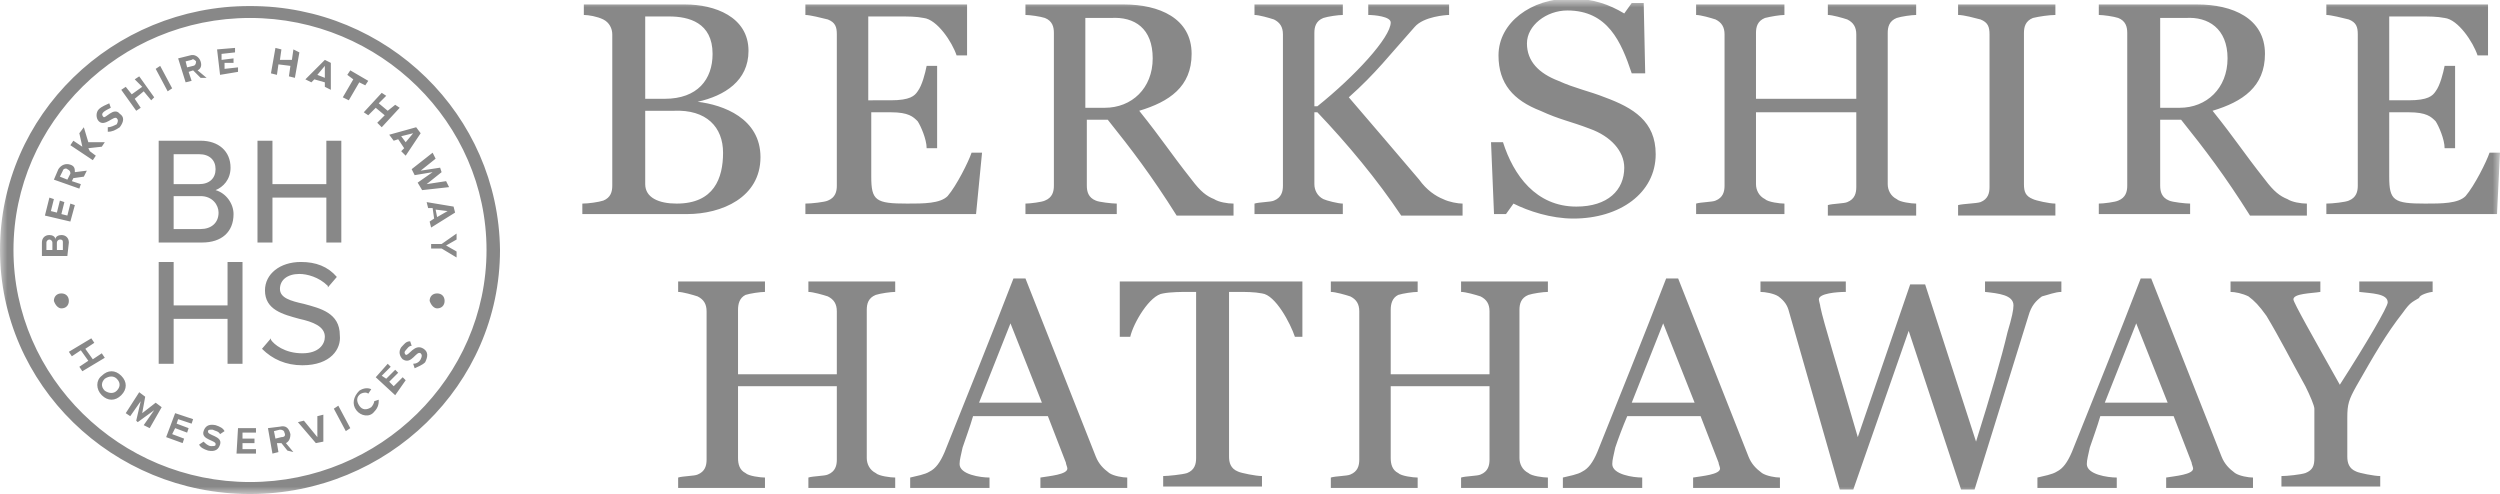 <svg xmlns="http://www.w3.org/2000/svg" viewBox="0 0 167 33" enable-background="new 0 0 167 33"><defs><filter id="a" filterUnits="userSpaceOnUse" x="0" y="0" width="167" height="33"><feColorMatrix values="1 0 0 0 0 0 1 0 0 0 0 0 1 0 0 0 0 0 1 0"/></filter></defs><mask maskUnits="userSpaceOnUse" x="0" y="0" width="167" height="33" id="b"><path fill="#fff" d="M0 0h167v33H0z" filter="url(#a)"/></mask><path d="M20.2 24.4c-1.1 0-2-.4-2.7-1.1l.6-.7v.1c.2.3.9.9 2.1.9 1.1 0 1.5-.6 1.5-1.1 0-.7-.8-1-1.7-1.2-1.1-.3-2.3-.6-2.3-1.9 0-1.1 1-1.9 2.4-1.9 1 0 1.8.3 2.4 1l-.6.7v-.1c-.6-.6-1.4-.8-1.9-.8-.8 0-1.3.4-1.3 1s.7.8 1.6 1c1.1.3 2.4.6 2.4 2.1.1.9-.6 2-2.5 2zm-4-.1h-1v-3h-3.6v3h-1v-6.8h1v2.9h3.6v-2.9h1v6.8zm6.6-8.1h-1v-3h-3.6v3h-1V9.4h1v2.9h3.6V9.4h1v6.8zm-11.2-3.9h1.7c.7 0 1.1-.4 1.1-1s-.4-1-1.1-1h-1.7v2zm0 3h1.8c.7 0 1.2-.4 1.2-1.1 0-.5-.4-1.1-1.2-1.1h-1.8v2.2zm1.9.9h-2.9V9.4h2.8c1.2 0 2 .7 2 1.8 0 .8-.5 1.3-1 1.5.7.2 1.2.9 1.2 1.6 0 1.2-.8 1.9-2.1 1.9zm14.2 8.4l-.1-.3c.2 0 .4-.1.5-.3.1-.2.1-.3 0-.4-.3-.2-.6.8-1.2.4-.2-.2-.3-.5-.1-.8.2-.2.3-.4.6-.4l.1.3c-.2 0-.3.2-.4.3-.1.1-.1.2 0 .3.2.1.6-.8 1.2-.4.3.2.3.5.1.9-.2.2-.5.3-.7.4zm-1.3 1.8l-1.3-1.2.8-.9.2.2-.6.6.3.2.6-.6.2.2-.6.6.3.3.6-.6.2.2-.7 1zm-2.6 1c-.3-.4-.2-.9.2-1.3.3-.2.6-.2.8-.1l-.2.3c-.1-.1-.3-.1-.5 0-.3.2-.3.5-.1.8.2.3.5.3.8.1.1-.1.2-.3.2-.4l.3-.1c0 .2 0 .5-.3.8-.3.4-.9.3-1.2-.1zm-.7 1.4l-.8-1.5.3-.2.8 1.5-.3.2zm-2 .8l-1.2-1.4.4-.1.9 1.1v-1.4l.4-.1v1.8l-.5.1zm-2.1-.7c0-.1-.1-.2-.3-.2l-.4.1.1.5.4-.1c.2 0 .3-.1.2-.3zm.2 1.2l-.4-.5h-.3l.1.6-.4.1-.3-1.7.8-.1c.4-.1.6.1.7.5 0 .3-.1.5-.3.6l.5.6-.4-.1zm-3.4.2l.1-1.7h1.2v.3h-.9v.4h.8v.3h-.8v.4h.9v.3h-1.3zm-2.5-.6l.3-.2c.1.1.3.3.5.3s.3 0 .3-.1c.1-.3-1-.3-.8-.9.1-.3.3-.5.8-.4.3.1.5.2.6.4l-.3.2c-.1-.2-.3-.2-.5-.3-.2 0-.3 0-.3.1-.1.3 1 .3.8.9-.1.3-.3.5-.8.4-.3-.1-.5-.2-.6-.4zm-2.2-.5l.6-1.6 1.2.4-.1.3-.9-.3-.1.3.8.3-.1.3-.8-.3-.2.4.8.3-.1.3-1.1-.4zm-1.5-.8l.7-1-1.1.8-.1-.1.3-1.3-.7 1-.3-.2.9-1.4.4.3-.2 1.1.9-.7.4.3-.8 1.4-.4-.2zm-1.8-2.3c.2-.2.3-.5 0-.8-.2-.2-.5-.2-.8 0-.2.2-.3.5 0 .8.3.2.6.2.8 0zm-1-1c.4-.4.9-.4 1.3 0s.4.9 0 1.3-.9.4-1.3 0-.4-1 0-1.3zm-1.5-.6l.6-.4-.5-.7-.6.4-.2-.3 1.5-.9.2.3-.6.4.5.7.6-.4.2.3-1.5.9-.2-.3zm23.5-8.2h.7l1-.7v.4l-.7.4.7.4v.4l-1-.6h-.7v-.3zm1.1-2.2l-.8-.1.1.5.7-.4zm-1.2.7l.3-.2-.1-.7h-.3l-.1-.4 1.8.3.1.4-1.6 1-.1-.4zm-.8-2.6l1-.7-1.2.2-.2-.4 1.4-1.1.2.4-1 .8 1.3-.2.1.3-1 .8 1.3-.2.2.4-1.8.2-.3-.5zm-.3-3.3l-.8.2.3.4.5-.6zm-.8 1.2l.2-.2-.4-.6-.3.1L26 9l1.8-.5.3.4-1 1.5-.3-.3zm-1.6-1.9l.5-.5-.6-.5-.5.5-.3-.2 1.2-1.3.3.2-.5.5.6.5.5-.4.3.2-1.2 1.3-.3-.3zm-2.3-1.7l.7-1.2-.4-.3.2-.3 1.2.7-.2.3-.4-.2-.7 1.2-.4-.2zm-1.2-2.1l-.5.6.5.2v-.8zm0 1.4v-.3l-.7-.2-.2.2-.4-.2L21.7 4l.4.2V6l-.4-.2zm-2.4-.7l.1-.7-.8-.1-.1.7-.4-.1.3-1.7.4.1-.1.7h.8l.1-.7.4.2-.3 1.7-.4-.1zM14.7 5l-.2-1.7 1.2-.1v.3l-.9.1V4l.8-.1v.3H15v.4l.9-.1v.3l-1.2.2zm-1.6-.9c-.1-.1-.2-.2-.3-.1l-.4.1.1.4.4-.1c.1 0 .2-.1.2-.3zm.3 1.1l-.5-.5-.3.1.2.6-.4.1-.5-1.6.8-.2c.3-.1.6.1.7.4.1.3 0 .5-.2.6l.6.5h-.4zm-2.2.9l-.8-1.5.3-.2.8 1.5-.3.2zm-1.1.6l-.5-.6-.6.5.4.6-.3.2-1-1.4.3-.2.4.5.7-.5-.5-.5.3-.2 1 1.4-.2.2zM7.2 8.8v-.3c.2 0 .4-.1.6-.2.1-.2.1-.3 0-.4-.2-.2-.8.6-1.2.2-.2-.2-.2-.6 0-.8.2-.2.5-.3.7-.4l.1.3c-.2.1-.4.2-.5.3-.1.1-.1.2 0 .3.1.2.7-.7 1.1-.2.3.2.3.5 0 .9-.3.2-.5.3-.8.3zm-.4 1l-.9.1.1.2.4.3-.2.3-1.5-1 .2-.3.6.4-.2-.9.3-.4.3 1H7l-.2.3zm-2.3 1.5c-.1-.1-.3 0-.3.1l-.2.4.5.2.2-.4c0-.1 0-.2-.2-.3zm1.1.5l-.7.1-.1.2.6.2-.1.3-1.7-.6.3-.7c.2-.3.5-.4.8-.3.3.1.3.3.3.5l.8-.1-.2.4zm-.9 3L3 14.4l.3-1.2.3.1-.2.8.4.1.2-.8.3.1-.2.8.4.1.2-.8.3.1-.3 1.1zM4 16c-.1 0-.2.1-.2.2v.5h.4v-.5c0-.1 0-.2-.2-.2zm-.7 0c-.1 0-.2.1-.2.2v.5h.4v-.5c0-.1-.1-.2-.2-.2zm1.2 1.1H2.8v-.9c0-.3.2-.5.5-.5.2 0 .4.1.4.3 0-.2.2-.3.4-.3.3 0 .5.2.5.5l-.1.9zm-.4 3.5c.3 0 .5-.2.5-.5s-.2-.5-.5-.5-.5.2-.5.5c.1.3.3.5.5.5zm25.1 0c.3 0 .5-.2.5-.5s-.2-.5-.5-.5-.5.2-.5.5c.1.3.3.5.5.5zM16.7 32.2C8 32.2.9 25.2.9 16.7S8 1.2 16.7 1.2c8.7 0 15.8 7 15.8 15.5s-7.1 15.5-15.8 15.5zm0-31.8C7.5.4 0 7.7 0 16.7S7.5 33 16.7 33s16.7-7.3 16.7-16.3C33.3 7.7 25.9.4 16.7.4zm145.8 19.1v-.7h-4.9v.7c.8.1 1.9.1 1.9.7 0 .3-1.4 2.7-3.2 5.5-1.8-3.2-3.1-5.5-3.1-5.7 0-.4 1.2-.4 1.8-.5v-.7h-6v.7c.3 0 .8.1 1.2.3.4.3.7.6 1.2 1.3.9 1.5 1.6 2.9 2.6 4.7.3.6.6 1.3.6 1.5v3.3c0 .5-.1.8-.6 1-.3.1-1.2.2-1.6.2v.7h6.6v-.7c-.4 0-1.4-.2-1.6-.3-.5-.2-.6-.6-.6-1v-2.6c0-.9.1-1.2.6-2.1 1.2-2.1 2-3.5 3.1-4.9.5-.7.6-.7 1.1-1 0-.2.7-.4.9-.4zm-17.7 7.4h-4.2l2.1-5.3 2.1 5.3zm5.7 5.7v-.7c-.3 0-.9-.1-1.2-.3-.4-.3-.7-.6-.9-1.1l-4.7-11.9h-.7c-1.5 3.9-3.2 8.1-4.6 11.6-.3.7-.6 1.1-1 1.3-.3.2-.9.3-1.3.4v.7h5.3v-.7c-.6 0-2-.2-2-.9 0-.3.1-.6.2-1.1.2-.6.5-1.4.7-2.1h4.9l1.2 3.1c0 .1.1.3.1.4 0 .4-1.2.5-1.8.6v.7h5.8zm-12.8-13.1v-.7h-5.1v.7c.9.1 1.9.2 1.9.9 0 .3-.1.8-.4 1.8-.4 1.7-1.1 4.1-2.1 7.3L128.6 19h-1l-3.5 10.2c-1.3-4.5-2.3-7.7-2.5-8.7 0-.1-.1-.4-.1-.5 0-.4 1.2-.5 1.8-.5v-.7h-5.7v.7c.3 0 .9.1 1.2.3.4.3.6.6.7 1l3.4 11.9h.9l3.7-10.6 3.5 10.6h.9c1.3-4.2 2.8-9 3.6-11.6.2-.7.5-1 .9-1.3.4-.1.9-.3 1.3-.3zm-24.5 7.4H109l2.1-5.3 2.1 5.3zm5.7 5.7v-.7c-.3 0-.9-.1-1.2-.3-.4-.3-.7-.6-.9-1.1l-4.7-11.9h-.8c-1.5 3.9-3.2 8.1-4.6 11.6-.3.7-.6 1.1-1 1.3-.3.2-.9.3-1.3.4v.7h5.3v-.7c-.6 0-2-.2-2-.9 0-.3.1-.6.2-1.1.2-.6.5-1.4.8-2.1h4.9l1.2 3.1c0 .1.1.3.1.4 0 .4-1.2.5-1.8.6v.7h5.8zm-15.5 0v-.7c-.3 0-1.1-.1-1.3-.3-.4-.2-.6-.6-.6-1v-9.9c0-.4.1-.8.6-1 .3-.1 1-.2 1.3-.2v-.7h-5.8v.7c.3 0 1 .2 1.3.3.4.2.6.5.6 1V25h-6.6v-4.3c0-.4.1-.8.5-1 .3-.1 1-.2 1.3-.2v-.7h-5.8v.7c.3 0 1 .2 1.3.3.4.2.6.5.6 1v9.9c0 .4-.1.8-.6 1-.2.1-1 .1-1.3.2v.7h5.8v-.7c-.3 0-1.1-.1-1.3-.3-.4-.2-.5-.6-.5-1v-4.8h6.6v4.9c0 .4-.1.8-.6 1-.2.1-1 .1-1.3.2v.7h5.8zM87 22.5v-3.7H74.8v3.7h.7c.2-.9 1.3-2.8 2.2-2.9.5-.1 1.3-.1 1.6-.1h.6v11.1c0 .4-.1.8-.6 1-.3.1-1.3.2-1.6.2v.7h6.6v-.7c-.4 0-1.4-.2-1.6-.3-.5-.2-.6-.6-.6-1v-11h.6c.5 0 1.1 0 1.6.1.9.1 1.9 2 2.2 2.9h.5zm-17.4 4.4h-4.2l2.1-5.3 2.1 5.3zm5.7 5.7v-.7c-.3 0-.9-.1-1.2-.3-.4-.3-.7-.6-.9-1.1l-4.7-11.9h-.8c-1.5 3.9-3.2 8.1-4.6 11.6-.3.7-.6 1.1-1 1.3-.3.2-.9.3-1.3.4v.7h5.3v-.7c-.6 0-2-.2-2-.9 0-.3.1-.6.2-1.1.2-.6.5-1.4.7-2.1h5l1.2 3.1c0 .1.1.3.1.4 0 .4-1.2.5-1.8.6v.7h5.8zm-15.5 0v-.7c-.3 0-1.1-.1-1.3-.3-.4-.2-.6-.6-.6-1v-9.9c0-.4.1-.8.6-1 .3-.1 1-.2 1.3-.2v-.7H54v.7c.3 0 1 .2 1.3.3.4.2.6.5.6 1V25h-6.6v-4.3c0-.4.1-.8.5-1 .3-.1 1-.2 1.3-.2v-.7h-5.8v.7c.3 0 1 .2 1.3.3.4.2.6.5.6 1v9.9c0 .4-.1.8-.6 1-.2.1-1 .1-1.3.2v.7h5.8v-.7c-.3 0-1.1-.1-1.3-.3-.4-.2-.5-.6-.5-1v-4.8h6.6v4.9c0 .4-.1.8-.6 1-.2.1-1 .1-1.3.2v.7h5.8zM167 10.2h-.7c-.2.6-1 2.2-1.6 2.9-.5.5-1.6.5-2.7.5-2.1 0-2.4-.2-2.4-1.8V7.5h1.3c1.2 0 1.5.3 1.8.6.2.3.6 1.2.6 1.8h.7V4.4h-.7c-.1.5-.3 1.3-.6 1.7-.2.3-.5.6-1.8.6h-1.3V1.1h2c.7 0 1.2 0 1.7.1.9.1 1.9 1.6 2.2 2.5h.7V.3h-10.8V1c.3 0 1.1.2 1.5.3.5.2.6.5.6 1v10.1c0 .4-.1.8-.6 1-.2.1-1.1.2-1.5.2v.7h11.4l.2-4.1zm-18.2-6.3c0 2-1.4 3.3-3.2 3.3h-1.3v-6h1.7c1.5-.1 2.8.7 2.8 2.7zm5.3 10.4v-.7c-.4 0-1-.1-1.3-.3-.5-.2-.9-.5-1.5-1.3-1.5-1.9-1.9-2.6-3.5-4.6 2-.6 3.5-1.6 3.5-3.8 0-2.4-2.2-3.3-4.5-3.3h-6.6V1c.3 0 1 .1 1.3.2.5.2.6.6.6 1v10.2c0 .4-.1.8-.6 1-.2.1-1 .2-1.3.2v.7h6.1v-.7c-.3 0-1.2-.1-1.4-.2-.5-.2-.6-.6-.6-1V8h1.4c1.6 2 2.9 3.7 4.6 6.4h3.8zm-16.8 0v-.7c-.4 0-1.3-.2-1.5-.3-.5-.2-.6-.5-.6-1V2.2c0-.4.1-.8.6-1 .4-.1 1.1-.2 1.5-.2V.3h-6.5V1c.4 0 1.1.2 1.5.3.5.2.6.5.6 1v10.2c0 .4-.1.8-.6 1-.3.1-1.1.1-1.5.2v.7h6.5zm-9.3 0v-.7c-.3 0-1.1-.1-1.3-.3-.4-.2-.6-.6-.6-1V2.2c0-.4.1-.8.6-1 .3-.1 1-.2 1.3-.2V.3h-5.9V1c.3 0 1 .2 1.3.3.4.2.6.5.6 1v4.3h-6.7V2.2c0-.4.1-.8.6-1 .4-.1 1-.2 1.3-.2V.3h-5.9V1c.3 0 1 .2 1.3.3.4.2.6.5.6 1v10.1c0 .4-.1.8-.6 1-.2.1-1 .1-1.3.2v.7h5.9v-.7c-.3 0-1.1-.1-1.3-.3-.4-.2-.6-.6-.6-1V7.5h6.7v5c0 .4-.1.8-.6 1-.2.1-1 .1-1.3.2v.7h5.9zm-30.3 0v-.7c-.3 0-.9-.1-1.3-.3-.5-.2-1.1-.6-1.6-1.3C93 9.9 92 8.7 90.1 6.5c1.8-1.6 2.7-2.8 4.4-4.7.6-.7 2.1-.8 2.3-.8V.3h-5.4V1c.4 0 1.5.1 1.5.5 0 1-2.4 3.6-4.9 5.6h-.2V2.2c0-.4.1-.8.6-1 .3-.1 1-.2 1.3-.2V.3h-5.9V1c.3 0 1 .2 1.3.3.4.2.6.5.6 1v10.1c0 .4-.1.8-.6 1-.2.1-1 .1-1.3.2v.7h5.9v-.7c-.3 0-1.1-.2-1.3-.3-.4-.2-.6-.6-.6-1V7.5h.2c2 2.1 4 4.5 5.6 6.9h4.1zM77 3.9c0 2-1.4 3.3-3.2 3.3h-1.3v-6h1.7c1.6-.1 2.8.7 2.8 2.7zm5.4 10.4v-.7c-.4 0-1-.1-1.3-.3-.5-.2-.9-.5-1.5-1.3-1.5-1.9-1.9-2.6-3.5-4.6 2-.6 3.5-1.6 3.5-3.8 0-2.4-2.2-3.3-4.5-3.3h-6.6V1c.3 0 1 .1 1.3.2.5.2.6.6.6 1v10.2c0 .4-.1.8-.6 1-.2.1-1 .2-1.3.2v.7h6.1v-.7c-.3 0-1.2-.1-1.4-.2-.5-.2-.6-.6-.6-1V8H74c1.6 2 2.9 3.7 4.6 6.4h3.8zm-16.8-4.1h-.7c-.2.6-1 2.2-1.6 2.9-.5.5-1.6.5-2.7.5-2.1 0-2.4-.2-2.4-1.8V7.5h1.3c1.2 0 1.5.3 1.8.6.2.3.6 1.2.6 1.8h.7V4.4h-.7c-.1.5-.3 1.3-.6 1.7-.2.3-.5.6-1.8.6H58V1.1h2c.7 0 1.2 0 1.7.1.9.1 1.9 1.6 2.2 2.5h.7V.3H53.8V1c.3 0 1.1.2 1.5.3.5.2.6.5.6 1v10.1c0 .4-.1.8-.6 1-.2.1-1.1.2-1.5.2v.7h11.4l.4-4.1zm-17.3 0c0 1.7-.6 3.4-3.1 3.4-1.2 0-2.1-.4-2.1-1.3V7.4H45c2.2-.1 3.3 1.1 3.3 2.8zm-.7-6.6c0 1.7-1 3-3.2 3h-1.3V1.1h1.6c1.3 0 2.9.4 2.9 2.5zm3.2 6.9c0-2.6-2.5-3.5-4.2-3.7 1.8-.4 3.4-1.4 3.4-3.4C50 1.1 47.7.3 45.8.3H39V1c.3 0 .9.1 1.3.3.4.2.6.6.6 1v10.1c0 .4-.1.8-.6 1-.3.1-1 .2-1.4.2v.7h7c2.3 0 4.9-1.1 4.9-3.8zm54.3 4.1c-1.5 0-3-.5-4-1l-.5.7h-.8l-.2-4.8h.8c.7 2.2 2.2 4.3 4.9 4.3 2.1 0 3.2-1.1 3.2-2.6 0-1.1-.9-2.1-2.3-2.6-1.3-.5-2-.6-3.3-1.2-1.8-.7-2.8-1.8-2.8-3.7 0-2.2 2.2-3.8 4.8-3.8 1.5 0 2.6.4 3.6 1l.5-.7h.8l.1 4.7h-.9c-.7-2.1-1.6-4.2-4.3-4.2-1.4 0-2.7 1-2.7 2.2 0 1.2.8 2 2.1 2.5 1.1.5 2.1.7 3.1 1.1 1.9.7 3.4 1.6 3.4 3.8 0 2.6-2.4 4.3-5.5 4.3z" mask="url(#b)" fill="#888"/></svg>
